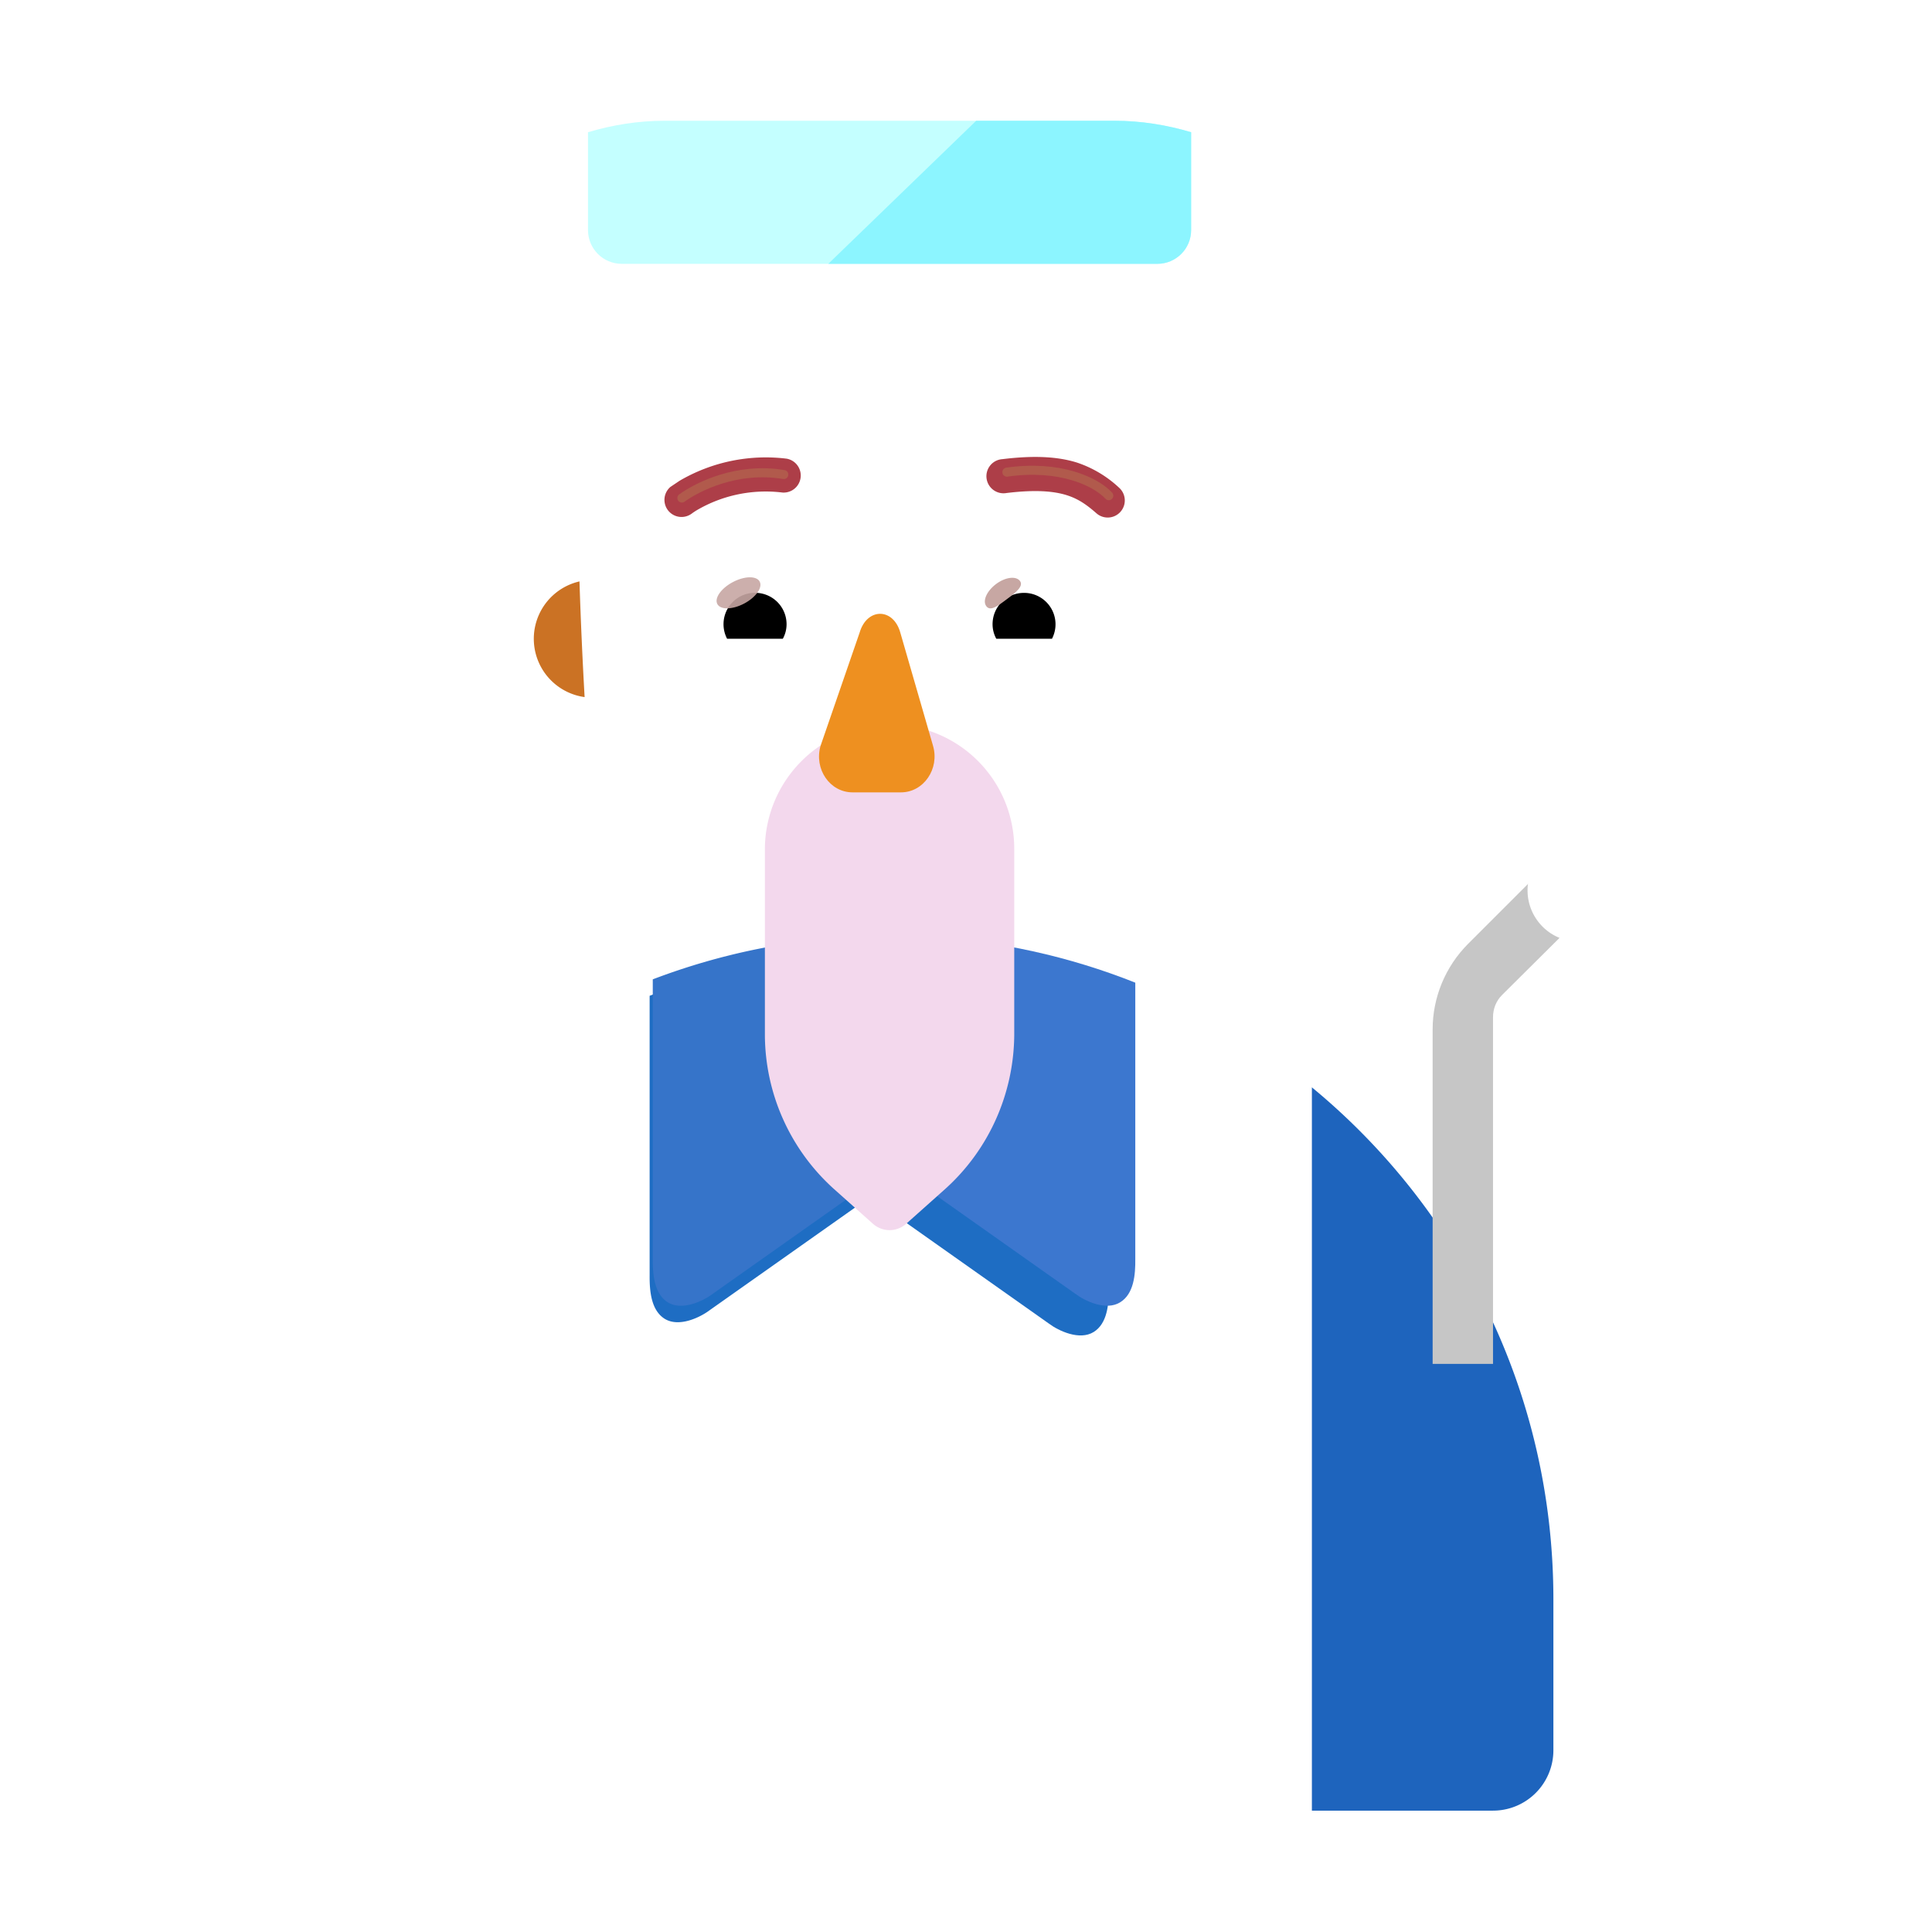 <svg xmlns="http://www.w3.org/2000/svg" width="3em" height="3em" viewBox="0 0 32 32"><g fill="none"><path fill="url(#)" d="M7.366 8.01h-.707a.49.49 0 0 1-.49-.49V6.49c-.01-.27.21-.49.49-.49h.707c.27 0 .49.22.49.49v1.02c0 .28-.22.5-.49.5"/><path fill="url(#)" d="M22.819 8.01h-.713a.49.49 0 0 1-.49-.49V6.49c-.01-.27.21-.49.49-.49h.713c.27 0 .49.22.49.49v1.02c0 .28-.22.5-.49.5"/><path fill="url(#)" d="M22.819 8.01h-.713a.49.49 0 0 1-.49-.49V6.49c-.01-.27.21-.49.49-.49h.713c.27 0 .49.22.49.49v1.02c0 .28-.22.5-.49.5"/><g filter="url(#)"><path fill="url(#)" d="M14.739 15.5c-6.07 0-11 4.92-11 11V30h20.99a1 1 0 0 0 1-1v-2.5c0-6.08-4.92-11-10.99-11"/><path fill="url(#)" d="M14.739 15.5c-6.07 0-11 4.92-11 11V30h20.99a1 1 0 0 0 1-1v-2.5c0-6.08-4.92-11-10.99-11"/></g><g filter="url(#)"><path fill="#1E6DC3" d="M10.76 16.494v4.63c-.002.26.024.579.25.72c.234.144.581-.02.743-.142l2.5-1.765V15.78a11 11 0 0 0-3.492.713"/></g><g filter="url(#)"><path fill="#1E6DC3" d="M18.365 16.768v4.575c.002.26-.024.578-.25.719c-.234.145-.581-.018-.743-.14l-2.5-1.766v-4.15c1.229.064 2.403.328 3.492.762"/></g><g filter="url(#)"><path fill="#3674C9" d="M10.812 16.221v4.63c-.002.26.024.579.25.72c.234.144.581-.019.743-.141l2.5-1.766v-4.156a11 11 0 0 0-3.493.713"/><path fill="url(#)" d="M10.812 16.221v4.63c-.002.26.024.579.25.72c.234.144.581-.019.743-.141l2.5-1.766v-4.156a11 11 0 0 0-3.493.713"/><path fill="url(#)" d="M10.812 16.221v4.63c-.002.26.024.579.25.72c.234.144.581-.019.743-.141l2.5-1.766v-4.156a11 11 0 0 0-3.493.713"/><path fill="url(#)" d="M10.812 16.221v4.63c-.002.26.024.579.25.72c.234.144.581-.019.743-.141l2.5-1.766v-4.156a11 11 0 0 0-3.493.713"/></g><path fill="#3C77CF" d="M18.804 16.276v4.576c.003.26-.023.578-.25.718c-.233.145-.58-.018-.742-.14l-2.5-1.766v-4.15c1.228.064 2.403.329 3.492.762"/><path fill="url(#)" d="M18.804 16.276v4.576c.003.26-.023.578-.25.718c-.233.145-.58-.018-.742-.14l-2.5-1.766v-4.15c1.228.064 2.403.329 3.492.762"/><path fill="url(#)" d="M18.804 16.276v4.576c.003.26-.023.578-.25.718c-.233.145-.58-.018-.742-.14l-2.5-1.766v-4.15c1.228.064 2.403.329 3.492.762"/><path fill="url(#)" d="M18.804 16.276v4.576c.003.26-.023.578-.25.718c-.233.145-.58-.018-.742-.14l-2.5-1.766v-4.15c1.228.064 2.403.329 3.492.762"/><path fill="url(#)" d="M18.804 16.276v4.576c.003.26-.023.578-.25.718c-.233.145-.58-.018-.742-.14l-2.5-1.766v-4.15c1.228.064 2.403.329 3.492.762"/><path fill="url(#)" d="M21.974 6.741H7.744v3.29h14.23z"/><path fill="url(#)" d="M21.974 6.741H7.744v3.29h14.23z"/><path fill="url(#)" d="m3.769 30l4-.02l-.06-11.94a11 11 0 0 0-3.563 5.482c-.262.948-.4 1.947-.397 2.978z"/><path fill="url(#)" d="m3.769 30l4-.02l-.06-11.94a11 11 0 0 0-3.563 5.482c-.262.948-.4 1.947-.397 2.978z"/><path fill="#1E64BD" d="M21.729 18.01v11.98h3a1 1 0 0 0 1-1v-2.5c0-3.41-1.55-6.46-4-8.48"/><path fill="url(#)" d="M21.729 18.01v11.98h3a1 1 0 0 0 1-1v-2.5c0-3.41-1.55-6.46-4-8.48"/><path fill="#F3D8ED" d="m15.659 19.69l-.65.58c-.16.14-.39.14-.55 0l-.65-.58a3.45 3.45 0 0 1-1.14-2.55v-3.09a2.07 2.07 0 0 1 2.07-2.05c1.14 0 2.06.92 2.06 2.06v3.09c-.01.97-.42 1.89-1.14 2.54"/><path fill="url(#)" d="m15.659 19.69l-.65.58c-.16.14-.39.14-.55 0l-.65-.58a3.45 3.45 0 0 1-1.14-2.55v-3.09a2.07 2.07 0 0 1 2.07-2.05c1.14 0 2.06.92 2.06 2.06v3.09c-.01.97-.42 1.89-1.14 2.54"/><path fill="url(#)" d="M14.734 18.039c-1.216 0-2.198-.93-2.198-2.083v-2.589c0-1.142.982-2.073 2.198-2.073s2.197.93 2.197 2.083v2.59c-.01 1.142-.992 2.072-2.197 2.072"/><path fill="url(#)" d="M14.734 18.039c-1.216 0-2.198-.93-2.198-2.083v-2.589c0-1.142.982-2.073 2.198-2.073s2.197.93 2.197 2.083v2.59c-.01 1.142-.992 2.072-2.197 2.072"/><path fill="url(#)" d="M14.734 18.039c-1.216 0-2.198-.93-2.198-2.083v-2.589c0-1.142.982-2.073 2.198-2.073s2.197.93 2.197 2.083v2.59c-.01 1.142-.992 2.072-2.197 2.072"/><path fill="url(#)" d="M25.449 23.1c.55 0 1 .45 1 1v2.29h-2V24.1c0-.55.45-1 1-1"/><g filter="url(#)"><path fill="#C6C6C6" d="m26.449 14.92l-.71-.71l-1.42 1.42c-.38.38-.59.89-.59 1.42v5.54h1v-5.74c0-.14.05-.27.15-.37z"/><path fill="url(#)" d="m26.449 14.92l-.71-.71l-1.42 1.42c-.38.38-.59.89-.59 1.42v5.54h1v-5.74c0-.14.05-.27.15-.37z"/></g><path fill="url(#)" d="M25.259 25.94h-2.05v-3c0-.19.16-.35.35-.35h1.35c.19 0 .35.16.35.35z"/><path fill="url(#)" d="M25.259 25.94h-2.05v-3c0-.19.16-.35.35-.35h1.35c.19 0 .35.16.35.35z"/><g filter="url(#)"><path fill="url(#)" d="M28.245 13.16c.081-.326-.151-.554-.478-.472c-.878.18-2.296.406-2.714.954c-.571.613-.55 1.582.03 2.184a1.577 1.577 0 0 0 2.256.01c.503-.512.733-1.836.906-2.676"/></g><path fill="#fff" d="M26.151 15.597a.85.85 0 1 0 0-1.7a.85.85 0 0 0 0 1.7"/><g filter="url(#)"><path fill="url(#)" d="M22.13 25.326c0-.402.326-.732.727-.732h2.392a1.2 1.2 0 0 1 1.2 1.2V29a1 1 0 0 1-1 1h-2.592a.731.731 0 0 1-.319-1.389a.735.735 0 0 1 0-1.314a.735.735 0 0 1 0-1.314a.74.74 0 0 1-.407-.657"/><path fill="url(#)" d="M22.13 25.326c0-.402.326-.732.727-.732h2.392a1.2 1.2 0 0 1 1.2 1.2V29a1 1 0 0 1-1 1h-2.592a.731.731 0 0 1-.319-1.389a.735.735 0 0 1 0-1.314a.735.735 0 0 1 0-1.314a.74.74 0 0 1-.407-.657"/><path fill="url(#)" d="M22.13 25.326c0-.402.326-.732.727-.732h2.392a1.2 1.2 0 0 1 1.2 1.2V29a1 1 0 0 1-1 1h-2.592a.731.731 0 0 1-.319-1.389a.735.735 0 0 1 0-1.314a.735.735 0 0 1 0-1.314a.74.74 0 0 1-.407-.657"/><path fill="url(#)" d="M22.13 25.326c0-.402.326-.732.727-.732h2.392a1.2 1.2 0 0 1 1.2 1.2V29a1 1 0 0 1-1 1h-2.592a.731.731 0 0 1-.319-1.389a.735.735 0 0 1 0-1.314a.735.735 0 0 1 0-1.314a.74.74 0 0 1-.407-.657"/><path fill="url(#)" d="M22.13 25.326c0-.402.326-.732.727-.732h2.392a1.2 1.2 0 0 1 1.2 1.2V29a1 1 0 0 1-1 1h-2.592a.731.731 0 0 1-.319-1.389a.735.735 0 0 1 0-1.314a.735.735 0 0 1 0-1.314a.74.74 0 0 1-.407-.657"/></g><g filter="url(#)"><path stroke="url(#)" stroke-linecap="round" stroke-width=".05" d="M22.748 26.002h1.797"/></g><g filter="url(#)"><path stroke="url(#)" stroke-linecap="round" stroke-width=".05" d="M22.67 27.307h1.797"/></g><g filter="url(#)"><path stroke="url(#)" stroke-linecap="round" stroke-width=".05" d="M22.748 28.611h1.797"/></g><path fill="url(#)" d="M19.69 12.125c.342-.01.662-.127.923-.315v.95c0 .91-.543 1.722-1.367 2.059q.261-.556.352-1.204z"/><path fill="url(#)" d="M19.69 12.125c.342-.01.662-.127.923-.315v.95c0 .91-.543 1.722-1.367 2.059q.261-.556.352-1.204z"/><path fill="url(#)" d="M9.777 12.125a1.67 1.67 0 0 1-.923-.315v.95c0 .91.543 1.722 1.368 2.059a4.2 4.2 0 0 1-.353-1.204z"/><path fill="url(#)" d="M9.777 12.125a1.67 1.67 0 0 1-.923-.315v.95c0 .91.543 1.722 1.368 2.059a4.2 4.2 0 0 1-.353-1.204z"/><g filter="url(#)"><path fill="url(#)" d="M9.814 13.67a3.99 3.99 0 0 0 3.962 3.473H15.7c2.005 0 3.7-1.482 3.962-3.473c.12-1.92.241-3.834.33-5.753a1.48 1.48 0 0 0-1.406-1.46H17.16a2.47 2.47 0 0 1-2.256-1.472a.68.68 0 0 0-.627-.426h-1.298c-1.882 0-3.407 1.542-3.407 3.445c0 1.897.118 3.764.243 5.666"/></g><path fill="url(#)" d="M9.814 13.67a3.99 3.99 0 0 0 3.962 3.473H15.7c2.005 0 3.7-1.482 3.962-3.473c.12-1.92.241-3.834.33-5.753a1.48 1.48 0 0 0-1.406-1.46H17.16a2.47 2.47 0 0 1-2.256-1.472a.68.68 0 0 0-.627-.426h-1.298c-1.882 0-3.407 1.542-3.407 3.445c0 1.897.118 3.764.243 5.666"/><path fill="url(#)" d="M9.814 13.67a3.99 3.99 0 0 0 3.962 3.473H15.7c2.005 0 3.7-1.482 3.962-3.473c.12-1.92.241-3.834.33-5.753a1.48 1.48 0 0 0-1.406-1.46H17.16a2.47 2.47 0 0 1-2.256-1.472a.68.68 0 0 0-.627-.426h-1.298c-1.882 0-3.407 1.542-3.407 3.445c0 1.897.118 3.764.243 5.666"/><path fill="url(#)" d="M9.814 13.67a3.99 3.99 0 0 0 3.962 3.473H15.7c2.005 0 3.7-1.482 3.962-3.473c.12-1.92.241-3.834.33-5.753a1.48 1.48 0 0 0-1.406-1.46H17.16a2.47 2.47 0 0 1-2.256-1.472a.68.68 0 0 0-.627-.426h-1.298c-1.882 0-3.407 1.542-3.407 3.445c0 1.897.118 3.764.243 5.666"/><path fill="url(#)" d="M9.814 13.67a3.99 3.99 0 0 0 3.962 3.473H15.7c2.005 0 3.7-1.482 3.962-3.473c.12-1.92.241-3.834.33-5.753a1.48 1.48 0 0 0-1.406-1.46H17.16a2.47 2.47 0 0 1-2.256-1.472a.68.68 0 0 0-.627-.426h-1.298c-1.882 0-3.407 1.542-3.407 3.445c0 1.897.118 3.764.243 5.666"/><path fill="url(#)" d="M9.814 13.67a3.99 3.99 0 0 0 3.962 3.473H15.7c2.005 0 3.7-1.482 3.962-3.473c.12-1.92.241-3.834.33-5.753a1.48 1.48 0 0 0-1.406-1.46H17.16a2.47 2.47 0 0 1-2.256-1.472a.68.68 0 0 0-.627-.426h-1.298c-1.882 0-3.407 1.542-3.407 3.445c0 1.897.118 3.764.243 5.666"/><path fill="url(#)" d="M9.814 13.67a3.99 3.99 0 0 0 3.962 3.473H15.7c2.005 0 3.7-1.482 3.962-3.473c.12-1.92.241-3.834.33-5.753a1.48 1.48 0 0 0-1.406-1.46H17.16a2.47 2.47 0 0 1-2.256-1.472a.68.68 0 0 0-.627-.426h-1.298c-1.882 0-3.407 1.542-3.407 3.445c0 1.897.118 3.764.243 5.666"/><g filter="url(#)"><path fill="#EE9020" d="m14.238 10.478l-.647 1.875c-.111.386.155.771.53.771h.802c.376 0 .642-.391.531-.771l-.542-1.875c-.116-.415-.552-.415-.674 0"/></g><g filter="url(#)"><path fill="url(#)" d="m14.344 10.279l-.542 1.874c-.11.386.155.772.53.772h.803c.376 0 .641-.392.53-.772l-.541-1.874c-.117-.415-.659-.415-.78 0"/><path fill="url(#)" d="m14.344 10.279l-.542 1.874c-.11.386.155.772.53.772h.803c.376 0 .641-.392.53-.772l-.541-1.874c-.117-.415-.659-.415-.78 0"/><path fill="url(#)" d="m14.344 10.279l-.542 1.874c-.11.386.155.772.53.772h.803c.376 0 .641-.392.53-.772l-.541-1.874c-.117-.415-.659-.415-.78 0"/><path fill="url(#)" d="m14.344 10.279l-.542 1.874c-.11.386.155.772.53.772h.803c.376 0 .641-.392.53-.772l-.541-1.874c-.117-.415-.659-.415-.78 0"/></g><g filter="url(#)"><path stroke="url(#)" stroke-width=".15" d="M13.356 13.403h-.001a.23.23 0 0 0-.275.047a.215.215 0 0 0-.023.275c.355.537.973.895 1.677.895c.703 0 1.322-.358 1.677-.896a.22.22 0 0 0-.024-.276a.23.23 0 0 0-.275-.045a3 3 0 0 1-1.378.326c-.506 0-.98-.119-1.378-.326Z"/></g><path fill="url(#)" d="M14.734 13.804a3.06 3.06 0 0 1-1.413-.335c-.14-.07-.29.087-.202.214a1.93 1.93 0 0 0 1.615.862a1.93 1.93 0 0 0 1.614-.862c.088-.132-.062-.284-.202-.213c-.409.213-.89.334-1.412.334"/><g filter="url(#)"><path fill="#AD3E48" d="M18.54 8.082a1.9 1.9 0 0 0-.701-.42c-.31-.097-.699-.123-1.236-.057a.283.283 0 1 0 .068.561c.491-.06.792-.029.998.036c.202.064.34.167.5.307a.283.283 0 0 0 .371-.427"/></g><g filter="url(#)"><path fill="#AD3E48" d="M11.256 7.963a2.83 2.83 0 0 1 1.773-.366a.283.283 0 0 1-.069.561a2.26 2.26 0 0 0-1.414.29a1 1 0 0 0-.093.062l-.003.002a.283.283 0 0 1-.346-.447z"/></g><path fill="#fff" d="M17.172 9.153c.666 0 1.228.46 1.381 1.08a.28.28 0 0 1-.273.347h-2.275a.235.235 0 0 1-.231-.277a1.425 1.425 0 0 1 1.398-1.15"/><path fill="url(#)" d="M16.96 9.43a.91.91 0 0 1 .878 1.15H16.08a.914.914 0 0 1 .881-1.15"/><path fill="#000" d="M16.44 10.34c0-.29.231-.52.52-.52a.52.52 0 0 1 .464.76h-.922a.5.5 0 0 1-.062-.24"/><g filter="url(#)"><path fill="#C7A7A3" d="M16.894 9.623c.065.086-.07.192-.225.307c-.154.116-.268.197-.333.11s.007-.25.161-.366s.332-.138.397-.051"/><path fill="url(#)" d="M16.894 9.623c.065.086-.07.192-.225.307c-.154.116-.268.197-.333.11s.007-.25.161-.366s.332-.138.397-.051"/></g><g filter="url(#)"><path fill="url(#)" d="M17.771 10.22a.86.86 0 0 0-.236-.471l-.265.29l.12.233z"/></g><path fill="#fff" d="M12.296 9.153c-.666 0-1.229.46-1.382 1.08a.28.28 0 0 0 .273.347h2.275a.235.235 0 0 0 .232-.277a1.43 1.43 0 0 0-1.398-1.15"/><path fill="url(#)" d="M12.507 9.43a.91.91 0 0 0-.877 1.15h1.758a1 1 0 0 0 .033-.24a.916.916 0 0 0-.914-.91"/><path fill="#000" d="M13.028 10.34a.52.52 0 0 0-.521-.521a.52.52 0 0 0-.464.761h.923a.5.5 0 0 0 .062-.24"/><g filter="url(#)"><path fill="url(#)" d="M13.338 10.234c0-.295-.239-.49-.304-.55l-.294.284l.181.369z"/></g><g filter="url(#)"><ellipse cx="12.232" cy="9.819" fill="#C7A7A3" fill-opacity=".9" rx=".397" ry=".201" transform="rotate(-27.914 12.232 9.819)"/><ellipse cx="12.232" cy="9.819" fill="url(#)" rx=".397" ry=".201" transform="rotate(-27.914 12.232 9.819)"/></g><path fill="url(#)" d="M19.752 12.218q.102-1.627.189-3.254a1.641 1.641 0 0 1-.189 3.254"/><path fill="url(#)" d="M9.58 8.956a1.641 1.641 0 0 0 .142 3.263a80 80 0 0 1-.142-3.263"/><path fill="url(#)" d="M9.58 8.956a1.641 1.641 0 0 0 .142 3.263a80 80 0 0 1-.142-3.263"/><g filter="url(#)"><path fill="#CB7224" d="M9.598 9.63a.975.975 0 0 0 .085 1.916a79 79 0 0 1-.085-1.917"/></g><g filter="url(#)"><path fill="url(#)" d="M19.871 11.561q.06-.97.113-1.94a.974.974 0 0 1-.113 1.94"/></g><g filter="url(#)"><path stroke="#B15A4C" stroke-linecap="round" stroke-width=".15" d="M11.294 8.249c.262-.188.915-.519 1.688-.389"/></g><g filter="url(#)"><path stroke="#B15A4C" stroke-linecap="round" stroke-width=".15" d="M18.365 8.21c-.22-.237-.818-.515-1.688-.39"/></g><path fill="url(#)" d="M20.979 4.68H8.719v2.65h12.26z"/><path fill="url(#)" d="M20.979 4.68H8.719v2.65h12.26z"/><path fill="url(#)" d="M7.757 10.031c.21-.47 1.98-4.06 7.03-4.06c5.6 0 7.04 4.06 7.04 4.06h.47c.27 0 .48-.22.48-.48v-3.24c0-2.36-1.91-4.27-4.27-4.27h-7.45a4.253 4.253 0 0 0-4.27 4.26v3.24c0 .27.21.49.48.49z"/><path fill="url(#)" d="M7.757 10.031c.21-.47 1.98-4.06 7.03-4.06c5.6 0 7.04 4.06 7.04 4.06h.47c.27 0 .48-.22.48-.48v-3.24c0-2.36-1.91-4.27-4.27-4.27h-7.45a4.253 4.253 0 0 0-4.27 4.26v3.24c0 .27.21.49.48.49z"/><path fill="url(#)" d="M7.757 10.031c.21-.47 1.98-4.06 7.03-4.06c5.6 0 7.04 4.06 7.04 4.06h.47c.27 0 .48-.22.48-.48v-3.24c0-2.36-1.91-4.27-4.27-4.27h-7.45a4.253 4.253 0 0 0-4.27 4.26v3.24c0 .27.21.49.48.49z"/><g filter="url(#)"><path fill="url(#)" d="M20.756 7.641a7.5 7.5 0 0 0-2.31-1.49c-1.09-.45-2.32-.68-3.66-.68c-1.22 0-2.36.2-3.38.6c-.84.33-1.61.79-2.28 1.38c-1.16 1-1.69 2.07-1.83 2.37c-.03.07-.04.14-.04.21h.5c.21-.47 1.98-4.06 7.03-4.06c5.6 0 7.04 4.06 7.04 4.06h.5c0-.06-.01-.11-.03-.17c-.01-.05-.41-1.14-1.54-2.22"/></g><g filter="url(#)"><path fill="#C4FFFF" d="M10.299 4.37h8.87c.31 0 .56-.25.56-.56V2.19c-.4-.12-.83-.19-1.27-.19h-7.45c-.44 0-.87.07-1.27.19v1.62c0 .31.25.56.56.56"/></g><g filter="url(#)"><path fill="#8CF5FF" d="m16.169 2l-2.45 2.37h5.45c.31 0 .56-.25.56-.56V2.19c-.4-.12-.83-.19-1.27-.19z"/></g><path fill="url(#)" d="M9.582 7.718a7 7 0 0 0-.767.739v.82c.219-.168.48-.281.765-.321q-.01-.475-.01-.952q0-.144.012-.286"/><path fill="url(#)" d="M19.94 7.598c.24.172.54.448.756.691v1.024a2.1 2.1 0 0 0-.765-.357q.01-.475.01-.952c0-.096.008-.312 0-.406"/><defs><radialGradient id="" cx="0" cy="0" r="1" gradientTransform="matrix(0 1.312 -.477 0 23.309 6.469)" gradientUnits="userSpaceOnUse"><stop offset=".167" stop-color="#675878"/><stop offset="1" stop-color="#675878" stop-opacity="0"/></radialGradient><radialGradient id="" cx="0" cy="0" r="1" gradientTransform="matrix(0 -6.5 5.875 0 20.418 30)" gradientUnits="userSpaceOnUse"><stop stop-color="#3878E5"/><stop offset="1" stop-color="#3578E5" stop-opacity="0"/></radialGradient><radialGradient id="" cx="0" cy="0" r="1" gradientTransform="rotate(137.578 3.33 12.372)scale(3.51 2.853)" gradientUnits="userSpaceOnUse"><stop stop-color="#4680DB"/><stop offset="1" stop-color="#4680DB" stop-opacity="0"/></radialGradient><radialGradient id="" cx="0" cy="0" r="1" gradientTransform="matrix(-.875 1.724 -2.878 -1.461 13.106 16.844)" gradientUnits="userSpaceOnUse"><stop offset=".316" stop-color="#26386D"/><stop offset="1" stop-color="#3877CC" stop-opacity="0"/></radialGradient><radialGradient id="" cx="0" cy="0" r="1" gradientTransform="matrix(0 1.944 -1.86 0 16.66 16.037)" gradientUnits="userSpaceOnUse"><stop offset=".368" stop-color="#2A3765"/><stop offset="1" stop-color="#2A3765" stop-opacity="0"/></radialGradient><radialGradient id="" cx="0" cy="0" r="1" gradientTransform="matrix(-.947 2.475 -1.659 -.634 15.664 17.448)" gradientUnits="userSpaceOnUse"><stop offset=".307" stop-color="#465E8A"/><stop offset="1" stop-color="#465E8A" stop-opacity="0"/></radialGradient><radialGradient id="" cx="0" cy="0" r="1" gradientTransform="matrix(0 -10.188 3.938 0 6.668 30)" gradientUnits="userSpaceOnUse"><stop stop-color="#4086F6"/><stop offset="1" stop-color="#6899F0"/></radialGradient><radialGradient id="" cx="0" cy="0" r="1" gradientTransform="matrix(0 8.625 -3.703 0 24.043 20.063)" gradientUnits="userSpaceOnUse"><stop offset=".141" stop-color="#5DA7F2"/><stop offset="1" stop-color="#4F94D3" stop-opacity="0"/></radialGradient><radialGradient id="" cx="0" cy="0" r="1" gradientTransform="matrix(0 -5.766 6.853 0 14.734 21.438)" gradientUnits="userSpaceOnUse"><stop offset=".469" stop-color="#806879" stop-opacity="0"/><stop offset="1" stop-color="#806879"/></radialGradient><radialGradient id="" cx="0" cy="0" r="1" gradientTransform="scale(2.198 2.938)rotate(90 .48 6.225)" gradientUnits="userSpaceOnUse"><stop offset=".34" stop-color="#E0992D"/><stop offset="1" stop-color="#AE7B1D"/></radialGradient><radialGradient id="" cx="0" cy="0" r="1" gradientTransform="rotate(-45 32.088 -22.467)scale(.994 .323)" gradientUnits="userSpaceOnUse"><stop offset=".383" stop-color="#B0B0B0"/><stop offset="1" stop-color="#B0B0B0" stop-opacity="0"/></radialGradient><radialGradient id="" cx="0" cy="0" r="1" gradientTransform="matrix(-1.458 0 0 -.258 25.259 22.922)" gradientUnits="userSpaceOnUse"><stop stop-color="#755D8E"/><stop offset="1" stop-color="#624B78" stop-opacity="0"/></radialGradient><radialGradient id="" cx="0" cy="0" r="1" gradientTransform="matrix(-1.446 2.391 -1.978 -1.196 26.449 24.594)" gradientUnits="userSpaceOnUse"><stop stop-color="#FFE136"/><stop offset="1" stop-color="#FFE136" stop-opacity="0"/></radialGradient><radialGradient id="" cx="0" cy="0" r="1" gradientTransform="matrix(2.312 0 0 .466 22.317 25.97)" gradientUnits="userSpaceOnUse"><stop offset=".248" stop-color="#DF9728"/><stop offset="1" stop-color="#DF9728" stop-opacity="0"/></radialGradient><radialGradient id="" cx="0" cy="0" r="1" gradientTransform="matrix(2.592 0 0 .522 22.13 27.297)" gradientUnits="userSpaceOnUse"><stop offset=".248" stop-color="#DF9728"/><stop offset="1" stop-color="#DF9728" stop-opacity="0"/></radialGradient><radialGradient id="" cx="0" cy="0" r="1" gradientTransform="matrix(2.719 0 0 .328 22.036 28.564)" gradientUnits="userSpaceOnUse"><stop offset=".248" stop-color="#DF9728"/><stop offset="1" stop-color="#DF9728" stop-opacity="0"/></radialGradient><radialGradient id="" cx="0" cy="0" r="1" gradientTransform="matrix(-.889 3.802 -4.516 -1.057 20.39 11.81)" gradientUnits="userSpaceOnUse"><stop offset=".043" stop-color="#FFC135"/><stop offset="1" stop-color="#E26839"/></radialGradient><radialGradient id="" cx="0" cy="0" r="1" gradientTransform="matrix(.299 .41 -.348 .254 19.63 12.084)" gradientUnits="userSpaceOnUse"><stop stop-color="#E18C2A"/><stop offset="1" stop-color="#E18C2A" stop-opacity="0"/></radialGradient><radialGradient id="" cx="0" cy="0" r="1" gradientTransform="matrix(1.359 4.001 -1.818 .618 9.077 11.93)" gradientUnits="userSpaceOnUse"><stop stop-color="#D57A26"/><stop offset="1" stop-color="#D06A3C"/></radialGradient><radialGradient id="" cx="0" cy="0" r="1" gradientTransform="matrix(.325 1.017 -.892 .285 9.751 11.921)" gradientUnits="userSpaceOnUse"><stop offset=".263" stop-color="#BE691E"/><stop offset=".977" stop-color="#BE691E" stop-opacity="0"/></radialGradient><radialGradient id="" cx="0" cy="0" r="1" gradientTransform="matrix(-5.331 0 0 -9.43 17.597 10.85)" gradientUnits="userSpaceOnUse"><stop stop-color="#FFE846"/><stop offset="1" stop-color="#F5A129"/></radialGradient><radialGradient id="" cx="0" cy="0" r="1" gradientTransform="matrix(0 -3.452 13.43 0 14.536 17.31)" gradientUnits="userSpaceOnUse"><stop offset=".082" stop-color="#E27426"/><stop offset="1" stop-color="#FFA041" stop-opacity="0"/></radialGradient><radialGradient id="" cx="0" cy="0" r="1" gradientTransform="matrix(-.41 6.222 -2.287 -.151 19.992 10.615)" gradientUnits="userSpaceOnUse"><stop offset=".39" stop-color="#FFD930"/><stop offset="1" stop-color="#FFD930" stop-opacity="0"/></radialGradient><radialGradient id="" cx="0" cy="0" r="1" gradientTransform="matrix(0 -1.442 1.736 0 12.601 9.647)" gradientUnits="userSpaceOnUse"><stop offset=".276" stop-color="#F59632"/><stop offset="1" stop-color="#F59632" stop-opacity="0"/></radialGradient><radialGradient id="" cx="0" cy="0" r="1" gradientTransform="matrix(0 -1.565 2.03 0 17.271 9.227)" gradientUnits="userSpaceOnUse"><stop offset=".178" stop-color="#FFBE3A"/><stop offset="1" stop-color="#FFBE3A" stop-opacity="0"/></radialGradient><radialGradient id="" cx="0" cy="0" r="1" gradientTransform="matrix(-.312 5.188 -3.687 -.222 19.7 7.156)" gradientUnits="userSpaceOnUse"><stop stop-color="#7F400A"/><stop offset="1" stop-color="#F3A12C" stop-opacity="0"/></radialGradient><radialGradient id="" cx="0" cy="0" r="1" gradientTransform="matrix(1.062 4.351 -3.603 .88 9.106 6.5)" gradientUnits="userSpaceOnUse"><stop stop-color="#AD530E"/><stop offset="1" stop-color="#AD530E" stop-opacity="0"/></radialGradient><radialGradient id="" cx="0" cy="0" r="1" gradientTransform="matrix(.354 -.632 1.838 1.03 13.585 14.205)" gradientUnits="userSpaceOnUse"><stop stop-color="#FFB534"/><stop offset="1" stop-color="#FFB534" stop-opacity="0"/></radialGradient><radialGradient id="" cx="0" cy="0" r="1" gradientTransform="matrix(0 -.735 2.957 0 14.734 14.46)" gradientUnits="userSpaceOnUse"><stop stop-color="#89014E"/><stop offset="1" stop-color="#87004D"/></radialGradient><radialGradient id="" cx="0" cy="0" r="1" gradientTransform="matrix(0 .827 -1.316 0 16.959 9.917)" gradientUnits="userSpaceOnUse"><stop offset=".802" stop-color="#925C51"/><stop offset="1" stop-color="#694B43"/><stop offset="1" stop-color="#804D49"/><stop offset="1" stop-color="#85534D"/></radialGradient><radialGradient id="" cx="0" cy="0" r="1" gradientTransform="matrix(-.236 -.305 .42 -.326 16.726 10.002)" gradientUnits="userSpaceOnUse"><stop offset=".766" stop-color="#FFE6E2" stop-opacity="0"/><stop offset=".966" stop-color="#FFE6E2"/></radialGradient><radialGradient id="" cx="0" cy="0" r="1" gradientTransform="matrix(0 .827 -1.316 0 12.509 9.917)" gradientUnits="userSpaceOnUse"><stop offset=".802" stop-color="#925C51"/><stop offset="1" stop-color="#694B43"/><stop offset="1" stop-color="#804D49"/><stop offset="1" stop-color="#85534D"/></radialGradient><radialGradient id="" cx="0" cy="0" r="1" gradientTransform="matrix(-.008 -.504 .606 -.009 12.217 10.14)" gradientUnits="userSpaceOnUse"><stop offset=".766" stop-color="#FFE6E2" stop-opacity="0"/><stop offset=".966" stop-color="#FFE6E2"/></radialGradient><radialGradient id="" cx="0" cy="0" r="1" gradientTransform="rotate(101.248 .538 8.895)scale(2.158 2.122)" gradientUnits="userSpaceOnUse"><stop offset=".775" stop-color="#C77937" stop-opacity="0"/><stop offset="1" stop-color="#C77937"/></radialGradient><radialGradient id="" cx="0" cy="0" r="1" gradientTransform="matrix(0 -1.4 6.13 0 14.849 7.33)" gradientUnits="userSpaceOnUse"><stop offset=".671" stop-color="#3D3248"/><stop offset="1" stop-color="#2A193D"/></radialGradient><radialGradient id="" cx="0" cy="0" r="1" gradientTransform="rotate(129.472 9.359 6.843)scale(6.194 12.203)" gradientUnits="userSpaceOnUse"><stop stop-color="#6F5B84"/><stop offset="1" stop-color="#55406A"/></radialGradient><radialGradient id="" cx="0" cy="0" r="1" gradientTransform="rotate(146.725 7.907 4.576)scale(9.569 10.922)" gradientUnits="userSpaceOnUse"><stop offset=".512" stop-color="#362D41" stop-opacity="0"/><stop offset="1" stop-color="#362D41"/></radialGradient><radialGradient id="" cx="0" cy="0" r="1" gradientTransform="matrix(0 4.719 -10.576 0 14.791 6.156)" gradientUnits="userSpaceOnUse"><stop stop-color="#8C68D5"/><stop offset="1" stop-color="#7B51C6"/></radialGradient><radialGradient id="" cx="0" cy="0" r="1" gradientTransform="rotate(112.403 2.223 7.23)scale(1.457 1.49)" gradientUnits="userSpaceOnUse"><stop offset=".126" stop-color="#BD4F0D"/><stop offset="1" stop-color="#712D00"/></radialGradient><radialGradient id="" cx="0" cy="0" r="1" gradientTransform="matrix(.939 1.211 -1.239 .96 19.758 7.93)" gradientUnits="userSpaceOnUse"><stop offset=".126" stop-color="#9D4C1F"/><stop offset="1" stop-color="#6E3C0E"/></radialGradient><linearGradient id="" x1="6.356" x2="7.059" y1="7.633" y2="6.703" gradientUnits="userSpaceOnUse"><stop stop-color="#3A2252"/><stop offset="1" stop-color="#31263F"/></linearGradient><linearGradient id="" x1="22.462" x2="22.462" y1="6" y2="8.01" gradientUnits="userSpaceOnUse"><stop stop-color="#534065"/><stop offset="1" stop-color="#38234F"/></linearGradient><linearGradient id="" x1="14.735" x2="14.735" y1="16.438" y2="30.563" gradientUnits="userSpaceOnUse"><stop stop-color="#428EF7"/><stop offset="1" stop-color="#3E80FF"/></linearGradient><linearGradient id="" x1="10.637" x2="11.379" y1="18.219" y2="18.242" gradientUnits="userSpaceOnUse"><stop offset=".344" stop-color="#547EB3"/><stop offset="1" stop-color="#4D79B0" stop-opacity="0"/></linearGradient><linearGradient id="" x1="18.805" x2="18.012" y1="18.937" y2="18.937" gradientUnits="userSpaceOnUse"><stop stop-color="#4F8DD8"/><stop offset="1" stop-color="#3D78D0" stop-opacity="0"/></linearGradient><linearGradient id="" x1="16.746" x2="17.254" y1="20.766" y2="19.984" gradientUnits="userSpaceOnUse"><stop stop-color="#1F54C5"/><stop offset="1" stop-color="#3D78D0" stop-opacity="0"/></linearGradient><linearGradient id="" x1="8.242" x2="21.651" y1="9.948" y2="9.948" gradientUnits="userSpaceOnUse"><stop offset=".006" stop-color="#251229"/><stop offset="1" stop-color="#24132C"/></linearGradient><linearGradient id="" x1="17.985" x2="17.985" y1="10.031" y2="9.742" gradientUnits="userSpaceOnUse"><stop stop-color="#513A64"/><stop offset="1" stop-color="#513A64" stop-opacity="0"/></linearGradient><linearGradient id="" x1="7.769" x2="5.387" y1="27.844" y2="27.844" gradientUnits="userSpaceOnUse"><stop stop-color="#2869C1"/><stop offset="1" stop-color="#3E6FC6" stop-opacity="0"/></linearGradient><linearGradient id="" x1="12.536" x2="13.309" y1="16.844" y2="16.844" gradientUnits="userSpaceOnUse"><stop stop-color="#724526"/><stop offset="1" stop-color="#724526" stop-opacity="0"/></linearGradient><linearGradient id="" x1="17.012" x2="16.324" y1="16.844" y2="16.844" gradientUnits="userSpaceOnUse"><stop stop-color="#724526"/><stop offset="1" stop-color="#724526" stop-opacity="0"/></linearGradient><linearGradient id="" x1="25.452" x2="25.452" y1="21.452" y2="27.847" gradientUnits="userSpaceOnUse"><stop stop-color="#F4C222"/><stop offset="1" stop-color="#F5891F"/></linearGradient><linearGradient id="" x1="25.259" x2="23.652" y1="24.265" y2="24.265" gradientUnits="userSpaceOnUse"><stop offset=".006" stop-color="#6E5584"/><stop offset="1" stop-color="#48345F"/></linearGradient><linearGradient id="" x1="25.442" x2="26.863" y1="15.852" y2="14.43" gradientUnits="userSpaceOnUse"><stop stop-color="#73D7FF"/><stop offset="1" stop-color="#93FFFF"/></linearGradient><linearGradient id="" x1="26.159" x2="22.131" y1="28.063" y2="28.063" gradientUnits="userSpaceOnUse"><stop stop-color="#FFE132"/><stop offset=".861" stop-color="#DF9E26"/></linearGradient><linearGradient id="" x1="24.429" x2="22.593" y1="26.002" y2="26.002" gradientUnits="userSpaceOnUse"><stop stop-color="#C88714" stop-opacity="0"/><stop offset="1" stop-color="#C07200"/></linearGradient><linearGradient id="" x1="24.351" x2="22.515" y1="27.307" y2="27.307" gradientUnits="userSpaceOnUse"><stop stop-color="#C88714" stop-opacity="0"/><stop offset="1" stop-color="#C07200"/></linearGradient><linearGradient id="" x1="24.429" x2="22.593" y1="28.611" y2="28.611" gradientUnits="userSpaceOnUse"><stop stop-color="#C88714" stop-opacity="0"/><stop offset="1" stop-color="#C07200"/></linearGradient><linearGradient id="" x1="14.734" x2="15.605" y1="11.853" y2="11.853" gradientUnits="userSpaceOnUse"><stop stop-color="#FFC92F"/><stop offset="1" stop-color="#FFEA47"/></linearGradient><linearGradient id="" x1="13.64" x2="14.735" y1="11.694" y2="11.755" gradientUnits="userSpaceOnUse"><stop stop-color="#F49F22"/><stop offset="1" stop-color="#E88830" stop-opacity="0"/><stop offset="1" stop-color="#F49F22" stop-opacity="0"/></linearGradient><linearGradient id="" x1="14.734" x2="14.734" y1="12.259" y2="13.128" gradientUnits="userSpaceOnUse"><stop stop-color="#E88830" stop-opacity="0"/><stop offset=".845" stop-color="#E88830"/></linearGradient><linearGradient id="" x1="14.734" x2="14.734" y1="9.968" y2="10.977" gradientUnits="userSpaceOnUse"><stop offset=".346" stop-color="#F8B533"/><stop offset="1" stop-color="#FAC137" stop-opacity="0"/><stop offset="1" stop-color="#F8B533" stop-opacity="0"/></linearGradient><linearGradient id="" x1="17.752" x2="17.432" y1="9.972" y2="10.169" gradientUnits="userSpaceOnUse"><stop stop-color="#B4948D"/><stop offset="1" stop-color="#B4948D" stop-opacity="0"/></linearGradient><linearGradient id="" x1="13.267" x2="12.947" y1="9.972" y2="10.169" gradientUnits="userSpaceOnUse"><stop stop-color="#B4948D"/><stop offset="1" stop-color="#B4948D" stop-opacity="0"/></linearGradient><linearGradient id="" x1="20.027" x2="20.668" y1="12.218" y2="9.156" gradientUnits="userSpaceOnUse"><stop stop-color="#E9AC37"/><stop offset="1" stop-color="#8A4E08"/></linearGradient><linearGradient id="" x1="8.769" x2="10.256" y1="10.717" y2="10.587" gradientUnits="userSpaceOnUse"><stop stop-color="#D6872C"/><stop offset="1" stop-color="#B05B0A"/></linearGradient><linearGradient id="" x1="20.199" x2="20.395" y1="10.844" y2="9.516" gradientUnits="userSpaceOnUse"><stop stop-color="#C18128"/><stop offset="1" stop-color="#94570D"/></linearGradient><linearGradient id="" x1="15.051" x2="15.051" y1="7.33" y2="7.174" gradientUnits="userSpaceOnUse"><stop stop-color="#391F48"/><stop offset="1" stop-color="#391F48" stop-opacity="0"/></linearGradient><linearGradient id="" x1="6.787" x2="7.841" y1="7.125" y2="7.125" gradientUnits="userSpaceOnUse"><stop stop-color="#57525E"/><stop offset="1" stop-color="#57525E" stop-opacity="0"/></linearGradient><filter id="" width="22.99" height="15" x="3.739" y="15.5" color-interpolation-filters="sRGB" filterUnits="userSpaceOnUse"><feFlood flood-opacity="0" result="BackgroundImageFix"/><feBlend in="SourceGraphic" in2="BackgroundImageFix" result="shape"/><feColorMatrix in="SourceAlpha" result="hardAlpha" values="0 0 0 0 0 0 0 0 0 0 0 0 0 0 0 0 0 0 127 0"/><feOffset dx="1" dy=".5"/><feGaussianBlur stdDeviation="1"/><feComposite in2="hardAlpha" k2="-1" k3="1" operator="arithmetic"/><feColorMatrix values="0 0 0 0 0.212 0 0 0 0 0.431 0 0 0 0 0.631 0 0 0 1 0"/><feBlend in2="shape" result="effect1_innerShadow_4002_2017"/></filter><filter id="" width="5.492" height="8.119" x="9.76" y="14.781" color-interpolation-filters="sRGB" filterUnits="userSpaceOnUse"><feFlood flood-opacity="0" result="BackgroundImageFix"/><feBlend in="SourceGraphic" in2="BackgroundImageFix" result="shape"/><feGaussianBlur result="effect1_foregroundBlur_4002_2017" stdDeviation=".5"/></filter><filter id="" width="5.492" height="8.113" x="13.872" y="15.006" color-interpolation-filters="sRGB" filterUnits="userSpaceOnUse"><feFlood flood-opacity="0" result="BackgroundImageFix"/><feBlend in="SourceGraphic" in2="BackgroundImageFix" result="shape"/><feGaussianBlur result="effect1_foregroundBlur_4002_2017" stdDeviation=".5"/></filter><filter id="" width="3.592" height="6.219" x="10.712" y="15.408" color-interpolation-filters="sRGB" filterUnits="userSpaceOnUse"><feFlood flood-opacity="0" result="BackgroundImageFix"/><feBlend in="SourceGraphic" in2="BackgroundImageFix" result="shape"/><feColorMatrix in="SourceAlpha" result="hardAlpha" values="0 0 0 0 0 0 0 0 0 0 0 0 0 0 0 0 0 0 127 0"/><feOffset dx="-.1" dy="-.1"/><feGaussianBlur stdDeviation=".15"/><feComposite in2="hardAlpha" k2="-1" k3="1" operator="arithmetic"/><feColorMatrix values="0 0 0 0 0.137 0 0 0 0 0.337 0 0 0 0 0.812 0 0 0 1 0"/><feBlend in2="shape" result="effect1_innerShadow_4002_2017"/></filter><filter id="" width="3.02" height="8.58" x="23.729" y="14.21" color-interpolation-filters="sRGB" filterUnits="userSpaceOnUse"><feFlood flood-opacity="0" result="BackgroundImageFix"/><feBlend in="SourceGraphic" in2="BackgroundImageFix" result="shape"/><feColorMatrix in="SourceAlpha" result="hardAlpha" values="0 0 0 0 0 0 0 0 0 0 0 0 0 0 0 0 0 0 127 0"/><feOffset dx=".3" dy=".2"/><feGaussianBlur stdDeviation=".375"/><feComposite in2="hardAlpha" k2="-1" k3="1" operator="arithmetic"/><feColorMatrix values="0 0 0 0 0.506 0 0 0 0 0.502 0 0 0 0 0.529 0 0 0 1 0"/><feBlend in2="shape" result="effect1_innerShadow_4002_2017"/></filter><filter id="" width="3.675" height="3.685" x="24.636" y="12.621" color-interpolation-filters="sRGB" filterUnits="userSpaceOnUse"><feFlood flood-opacity="0" result="BackgroundImageFix"/><feBlend in="SourceGraphic" in2="BackgroundImageFix" result="shape"/><feColorMatrix in="SourceAlpha" result="hardAlpha" values="0 0 0 0 0 0 0 0 0 0 0 0 0 0 0 0 0 0 127 0"/><feOffset dx=".05" dy="-.05"/><feGaussianBlur stdDeviation=".05"/><feComposite in2="hardAlpha" k2="-1" k3="1" operator="arithmetic"/><feColorMatrix values="0 0 0 0 0.447 0 0 0 0 0.871 0 0 0 0 1 0 0 0 1 0"/><feBlend in2="shape" result="effect1_innerShadow_4002_2017"/></filter><filter id="" width="4.618" height="5.556" x="22.131" y="24.444" color-interpolation-filters="sRGB" filterUnits="userSpaceOnUse"><feFlood flood-opacity="0" result="BackgroundImageFix"/><feBlend in="SourceGraphic" in2="BackgroundImageFix" result="shape"/><feColorMatrix in="SourceAlpha" result="hardAlpha" values="0 0 0 0 0 0 0 0 0 0 0 0 0 0 0 0 0 0 127 0"/><feOffset dx=".3" dy="-.15"/><feGaussianBlur stdDeviation=".3"/><feComposite in2="hardAlpha" k2="-1" k3="1" operator="arithmetic"/><feColorMatrix values="0 0 0 0 0.906 0 0 0 0 0.522 0 0 0 0 0.365 0 0 0 1 0"/><feBlend in2="shape" result="effect1_innerShadow_4002_2017"/></filter><filter id="" width="2.047" height=".25" x="22.623" y="25.877" color-interpolation-filters="sRGB" filterUnits="userSpaceOnUse"><feFlood flood-opacity="0" result="BackgroundImageFix"/><feBlend in="SourceGraphic" in2="BackgroundImageFix" result="shape"/><feGaussianBlur result="effect1_foregroundBlur_4002_2017" stdDeviation=".05"/></filter><filter id="" width="2.047" height=".25" x="22.545" y="27.182" color-interpolation-filters="sRGB" filterUnits="userSpaceOnUse"><feFlood flood-opacity="0" result="BackgroundImageFix"/><feBlend in="SourceGraphic" in2="BackgroundImageFix" result="shape"/><feGaussianBlur result="effect1_foregroundBlur_4002_2017" stdDeviation=".05"/></filter><filter id="" width="2.047" height=".25" x="22.623" y="28.486" color-interpolation-filters="sRGB" filterUnits="userSpaceOnUse"><feFlood flood-opacity="0" result="BackgroundImageFix"/><feBlend in="SourceGraphic" in2="BackgroundImageFix" result="shape"/><feGaussianBlur result="effect1_foregroundBlur_4002_2017" stdDeviation=".05"/></filter><filter id="" width="10.921" height="12.784" x="9.571" y="4.559" color-interpolation-filters="sRGB" filterUnits="userSpaceOnUse"><feFlood flood-opacity="0" result="BackgroundImageFix"/><feBlend in="SourceGraphic" in2="BackgroundImageFix" result="shape"/><feColorMatrix in="SourceAlpha" result="hardAlpha" values="0 0 0 0 0 0 0 0 0 0 0 0 0 0 0 0 0 0 127 0"/><feOffset dx=".5"/><feGaussianBlur stdDeviation=".5"/><feComposite in2="hardAlpha" k2="-1" k3="1" operator="arithmetic"/><feColorMatrix values="0 0 0 0 0.824 0 0 0 0 0.624 0 0 0 0 0.314 0 0 0 1 0"/><feBlend in2="shape" result="effect1_innerShadow_4002_2017"/><feColorMatrix in="SourceAlpha" result="hardAlpha" values="0 0 0 0 0 0 0 0 0 0 0 0 0 0 0 0 0 0 127 0"/><feOffset dy=".2"/><feGaussianBlur stdDeviation=".375"/><feComposite in2="hardAlpha" k2="-1" k3="1" operator="arithmetic"/><feColorMatrix values="0 0 0 0 0.98 0 0 0 0 0.549 0 0 0 0 0.094 0 0 0 1 0"/><feBlend in2="effect1_innerShadow_4002_2017" result="effect2_innerShadow_4002_2017"/></filter><filter id="" width="3.914" height="4.957" x="12.565" y="9.167" color-interpolation-filters="sRGB" filterUnits="userSpaceOnUse"><feFlood flood-opacity="0" result="BackgroundImageFix"/><feBlend in="SourceGraphic" in2="BackgroundImageFix" result="shape"/><feGaussianBlur result="effect1_foregroundBlur_4002_2017" stdDeviation=".5"/></filter><filter id="" width="2.114" height="3.157" x="13.677" y="9.868" color-interpolation-filters="sRGB" filterUnits="userSpaceOnUse"><feFlood flood-opacity="0" result="BackgroundImageFix"/><feBlend in="SourceGraphic" in2="BackgroundImageFix" result="shape"/><feGaussianBlur result="effect1_foregroundBlur_4002_2017" stdDeviation=".05"/></filter><filter id="" width="3.782" height="1.594" x="12.843" y="13.201" color-interpolation-filters="sRGB" filterUnits="userSpaceOnUse"><feFlood flood-opacity="0" result="BackgroundImageFix"/><feBlend in="SourceGraphic" in2="BackgroundImageFix" result="shape"/><feGaussianBlur result="effect1_foregroundBlur_4002_2017" stdDeviation=".05"/></filter><filter id="" width="2.383" height="1.21" x="16.354" y="7.568" color-interpolation-filters="sRGB" filterUnits="userSpaceOnUse"><feFlood flood-opacity="0" result="BackgroundImageFix"/><feBlend in="SourceGraphic" in2="BackgroundImageFix" result="shape"/><feColorMatrix in="SourceAlpha" result="hardAlpha" values="0 0 0 0 0 0 0 0 0 0 0 0 0 0 0 0 0 0 127 0"/><feOffset dx=".1" dy=".2"/><feGaussianBlur stdDeviation=".1"/><feComposite in2="hardAlpha" k2="-1" k3="1" operator="arithmetic"/><feColorMatrix values="0 0 0 0 0.612 0 0 0 0 0.22 0 0 0 0 0.122 0 0 0 1 0"/><feBlend in2="shape" result="effect1_innerShadow_4002_2017"/></filter><filter id="" width="2.383" height="1.195" x="10.994" y="7.576" color-interpolation-filters="sRGB" filterUnits="userSpaceOnUse"><feFlood flood-opacity="0" result="BackgroundImageFix"/><feBlend in="SourceGraphic" in2="BackgroundImageFix" result="shape"/><feColorMatrix in="SourceAlpha" result="hardAlpha" values="0 0 0 0 0 0 0 0 0 0 0 0 0 0 0 0 0 0 127 0"/><feOffset dx=".1" dy=".2"/><feGaussianBlur stdDeviation=".1"/><feComposite in2="hardAlpha" k2="-1" k3="1" operator="arithmetic"/><feColorMatrix values="0 0 0 0 0.612 0 0 0 0 0.22 0 0 0 0 0.122 0 0 0 1 0"/><feBlend in2="shape" result="effect1_innerShadow_4002_2017"/></filter><filter id="" width=".798" height=".706" x="16.212" y="9.47" color-interpolation-filters="sRGB" filterUnits="userSpaceOnUse"><feFlood flood-opacity="0" result="BackgroundImageFix"/><feBlend in="SourceGraphic" in2="BackgroundImageFix" result="shape"/><feGaussianBlur result="effect1_foregroundBlur_4002_2017" stdDeviation=".05"/></filter><filter id="" width=".901" height=".923" x="17.07" y="9.549" color-interpolation-filters="sRGB" filterUnits="userSpaceOnUse"><feFlood flood-opacity="0" result="BackgroundImageFix"/><feBlend in="SourceGraphic" in2="BackgroundImageFix" result="shape"/><feGaussianBlur result="effect1_foregroundBlur_4002_2017" stdDeviation=".1"/></filter><filter id="" width=".998" height="1.053" x="12.54" y="9.484" color-interpolation-filters="sRGB" filterUnits="userSpaceOnUse"><feFlood flood-opacity="0" result="BackgroundImageFix"/><feBlend in="SourceGraphic" in2="BackgroundImageFix" result="shape"/><feGaussianBlur result="effect1_foregroundBlur_4002_2017" stdDeviation=".1"/></filter><filter id="" width=".927" height=".714" x="11.769" y="9.462" color-interpolation-filters="sRGB" filterUnits="userSpaceOnUse"><feFlood flood-opacity="0" result="BackgroundImageFix"/><feBlend in="SourceGraphic" in2="BackgroundImageFix" result="shape"/><feGaussianBlur result="effect1_foregroundBlur_4002_2017" stdDeviation=".05"/></filter><filter id="" width="1.345" height="2.416" x="8.587" y="9.379" color-interpolation-filters="sRGB" filterUnits="userSpaceOnUse"><feFlood flood-opacity="0" result="BackgroundImageFix"/><feBlend in="SourceGraphic" in2="BackgroundImageFix" result="shape"/><feGaussianBlur result="effect1_foregroundBlur_4002_2017" stdDeviation=".125"/></filter><filter id="" width="1.465" height="2.441" x="19.621" y="9.371" color-interpolation-filters="sRGB" filterUnits="userSpaceOnUse"><feFlood flood-opacity="0" result="BackgroundImageFix"/><feBlend in="SourceGraphic" in2="BackgroundImageFix" result="shape"/><feGaussianBlur result="effect1_foregroundBlur_4002_2017" stdDeviation=".125"/></filter><filter id="" width="2.138" height=".868" x="11.069" y="7.606" color-interpolation-filters="sRGB" filterUnits="userSpaceOnUse"><feFlood flood-opacity="0" result="BackgroundImageFix"/><feBlend in="SourceGraphic" in2="BackgroundImageFix" result="shape"/><feGaussianBlur result="effect1_foregroundBlur_4002_2017" stdDeviation=".075"/></filter><filter id="" width="2.138" height=".87" x="16.452" y="7.564" color-interpolation-filters="sRGB" filterUnits="userSpaceOnUse"><feFlood flood-opacity="0" result="BackgroundImageFix"/><feBlend in="SourceGraphic" in2="BackgroundImageFix" result="shape"/><feGaussianBlur result="effect1_foregroundBlur_4002_2017" stdDeviation=".075"/></filter><filter id="" width="15.17" height="4.76" x="7.155" y="5.371" color-interpolation-filters="sRGB" filterUnits="userSpaceOnUse"><feFlood flood-opacity="0" result="BackgroundImageFix"/><feBlend in="SourceGraphic" in2="BackgroundImageFix" result="shape"/><feColorMatrix in="SourceAlpha" result="hardAlpha" values="0 0 0 0 0 0 0 0 0 0 0 0 0 0 0 0 0 0 127 0"/><feOffset dx="-.1" dy=".1"/><feGaussianBlur stdDeviation=".125"/><feComposite in2="hardAlpha" k2="-1" k3="1" operator="arithmetic"/><feColorMatrix values="0 0 0 0 0.588 0 0 0 0 0.475 0 0 0 0 0.827 0 0 0 1 0"/><feBlend in2="shape" result="effect1_innerShadow_4002_2017"/><feColorMatrix in="SourceAlpha" result="hardAlpha" values="0 0 0 0 0 0 0 0 0 0 0 0 0 0 0 0 0 0 127 0"/><feOffset dy="-.1"/><feGaussianBlur stdDeviation=".125"/><feComposite in2="hardAlpha" k2="-1" k3="1" operator="arithmetic"/><feColorMatrix values="0 0 0 0 0.424 0 0 0 0 0.329 0 0 0 0 0.627 0 0 0 1 0"/><feBlend in2="effect1_innerShadow_4002_2017" result="effect2_innerShadow_4002_2017"/></filter><filter id="" width="9.99" height="2.47" x="9.739" y="2" color-interpolation-filters="sRGB" filterUnits="userSpaceOnUse"><feFlood flood-opacity="0" result="BackgroundImageFix"/><feBlend in="SourceGraphic" in2="BackgroundImageFix" result="shape"/><feColorMatrix in="SourceAlpha" result="hardAlpha" values="0 0 0 0 0 0 0 0 0 0 0 0 0 0 0 0 0 0 127 0"/><feOffset dy=".1"/><feGaussianBlur stdDeviation=".375"/><feComposite in2="hardAlpha" k2="-1" k3="1" operator="arithmetic"/><feColorMatrix values="0 0 0 0 0.671 0 0 0 0 0.843 0 0 0 0 0.835 0 0 0 1 0"/><feBlend in2="shape" result="effect1_innerShadow_4002_2017"/></filter><filter id="" width="6.31" height="2.47" x="13.419" y="2" color-interpolation-filters="sRGB" filterUnits="userSpaceOnUse"><feFlood flood-opacity="0" result="BackgroundImageFix"/><feBlend in="SourceGraphic" in2="BackgroundImageFix" result="shape"/><feColorMatrix in="SourceAlpha" result="hardAlpha" values="0 0 0 0 0 0 0 0 0 0 0 0 0 0 0 0 0 0 127 0"/><feOffset dx="-.3" dy=".1"/><feGaussianBlur stdDeviation=".375"/><feComposite in2="hardAlpha" k2="-1" k3="1" operator="arithmetic"/><feColorMatrix values="0 0 0 0 0.553 0 0 0 0 0.89 0 0 0 0 0.925 0 0 0 1 0"/><feBlend in2="shape" result="effect1_innerShadow_4002_2017"/></filter></defs></g></svg>